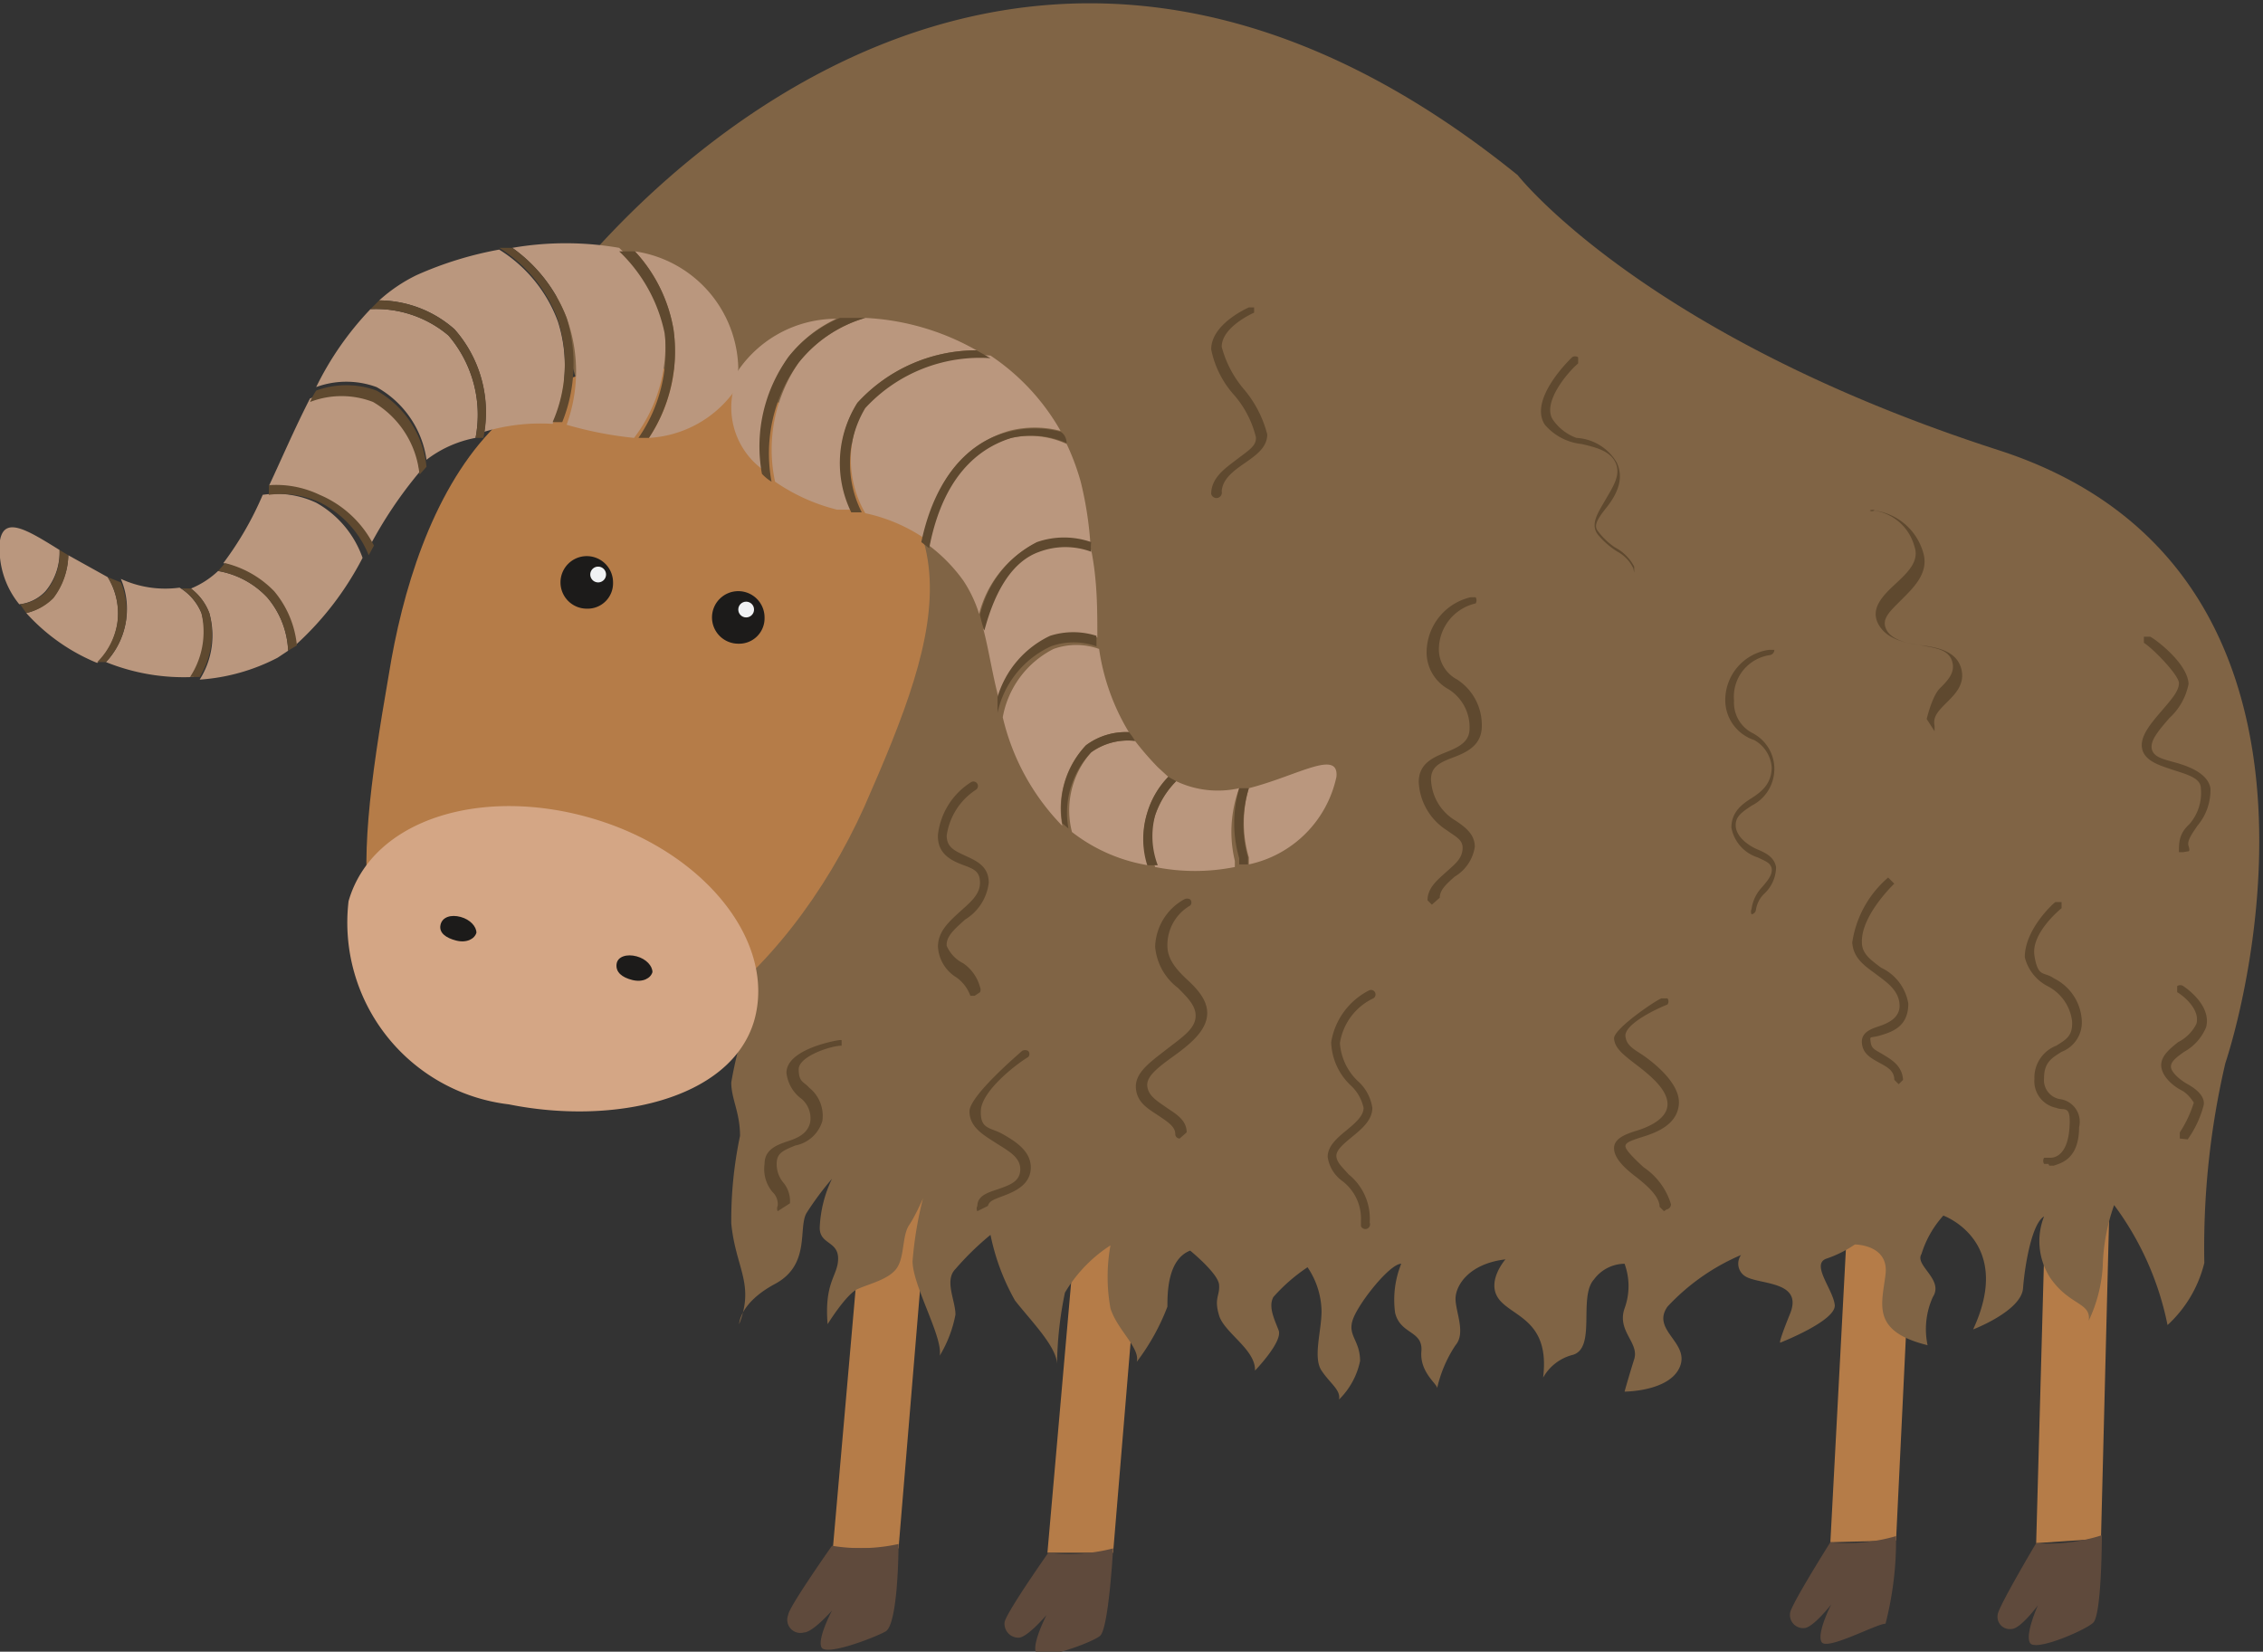 <svg xmlns="http://www.w3.org/2000/svg" viewBox="0 0 25.84 18.86"><rect x="0" y="0" width="25.84" height="18.86" fill="#333333" stroke="none"/><defs><style>.cls-1{fill:#b57c48;}.cls-2{fill:#5f4a3c;}.cls-3{fill:#806445;}.cls-4{fill:#d4a685;}.cls-5{fill:#5f492f;}.cls-6{fill:#1c1b1a;}.cls-7{fill:#ba977e;}.cls-8{fill:#f0f2f4;}</style></defs><g id="Layer_2" data-name="Layer 2"><g id="Layer_2-2" data-name="Layer 2"><polygon class="cls-1" points="9.89 13.35 9.51 17.68 10.26 17.68 10.62 13.35 9.89 13.35"/><path class="cls-2" d="M10.26,17.63s0,.92-.15,1-.68.28-.73.18.12-.42.12-.42-.22.25-.32.25A.15.15,0,0,1,9,18.44c0-.08.5-.79.5-.79A2,2,0,0,0,10.26,17.63Z"/><polygon class="cls-1" points="12.34 13.4 11.96 17.73 12.71 17.73 13.07 13.4 12.34 13.4"/><path class="cls-2" d="M12.71,17.68s-.05.92-.15,1-.68.29-.73.19.12-.43.12-.43-.22.26-.32.26a.16.16,0,0,1-.16-.17c0-.09.5-.8.5-.8A2,2,0,0,0,12.71,17.68Z"/><polygon class="cls-1" points="23.37 13.27 23.25 17.62 23.99 17.57 24.1 13.23 23.37 13.27"/><path class="cls-2" d="M24,17.53s0,.91-.1,1-.66.33-.72.23.09-.43.09-.43-.2.27-.3.27a.14.14,0,0,1-.16-.16c0-.08.44-.82.44-.82A2,2,0,0,0,24,17.53Z"/><polygon class="cls-1" points="21.13 13.27 20.9 17.61 21.65 17.59 21.86 13.24 21.13 13.27"/><path class="cls-2" d="M21.65,17.54a3.84,3.84,0,0,1-.12,1c-.1,0-.67.31-.73.21s.11-.43.11-.43-.21.27-.31.27a.15.15,0,0,1-.16-.17c0-.08.46-.81.46-.81A2,2,0,0,0,21.65,17.54Z"/><path class="cls-3" d="M8.55,11.6a4.38,4.38,0,0,0-.2.76c0,.19.1.34.1.61a4.66,4.66,0,0,0-.1,1c.05.51.27.69.09,1.15,0,0,0-.24.41-.46s.26-.64.36-.81a3.38,3.38,0,0,1,.29-.39,1.41,1.41,0,0,0-.14.56c0,.19.21.15.21.35s-.16.26-.12.75c0,0,.21-.34.34-.4s.36-.11.45-.24.06-.37.14-.49.16-.31.16-.31a4.29,4.29,0,0,0-.12.72c0,.28.35.87.31,1.08a1.41,1.41,0,0,0,.18-.47c0-.16-.13-.39,0-.52a3.25,3.25,0,0,1,.4-.39,2.55,2.55,0,0,0,.28.75c.18.23.48.53.48.73a4.19,4.19,0,0,1,.09-.82,1.63,1.63,0,0,1,.52-.54,2,2,0,0,0,0,.72c.08.25.34.45.3.61a2.52,2.52,0,0,0,.35-.63c0-.15,0-.54.26-.64,0,0,.32.26.33.39s-.06.15,0,.35.42.39.41.63c0,0,.32-.33.27-.46s-.12-.27-.06-.38a2,2,0,0,1,.39-.34.92.92,0,0,1,.16.5c0,.23-.1.53,0,.68s.22.22.2.33a.86.86,0,0,0,.24-.44c0-.24-.15-.29-.08-.48s.42-.63.55-.63a1.1,1.1,0,0,0-.07.56c.06.25.32.2.3.44s.18.37.18.42a1.47,1.47,0,0,1,.21-.49c.12-.14,0-.38,0-.53s.15-.4.57-.45c0,0-.23.26-.07.46s.58.24.5.89a.54.54,0,0,1,.34-.26c.27-.08.06-.66.24-.86a.44.44,0,0,1,.35-.18.74.74,0,0,1,0,.51c-.09.26.17.39.11.58s-.11.37-.11.37.51,0,.63-.28-.33-.42-.14-.69a2.47,2.47,0,0,1,.84-.59h0a.17.17,0,0,0,.06.25c.17.09.65.05.5.42s-.11.33-.11.33.64-.25.62-.43-.28-.47-.09-.53a1.35,1.35,0,0,0,.32-.16s.39,0,.35.34-.17.65.48.81h0a.89.89,0,0,1,.06-.55c.13-.2-.21-.36-.13-.49a1.17,1.17,0,0,1,.25-.44s.81.29.34,1.3c0,0,.55-.21.57-.47s.1-.74.24-.82a.77.77,0,0,0,.07.7c.22.32.47.28.44.49a1.68,1.68,0,0,0,.16-.62,2.25,2.25,0,0,1,.13-.7,3.42,3.42,0,0,1,.61,1.37,1.42,1.42,0,0,0,.42-.71,9.27,9.27,0,0,1,.24-2.28c.3-.91,1.47-5.69-2.59-7S17.33,2,17.33,2c-6.34-5.13-11,1.42-11,1.42Z"/><path class="cls-1" d="M9.87,9.21c-.9,2-2.69,3.47-4.29,2.78S4,10.23,4.44,7.7c.3-1.87,1.33-4.49,4.39-3.13C11.29,5.67,10.77,7.16,9.87,9.21Z"/><path class="cls-4" d="M8.61,11.66c.26-.9-.56-1.93-1.83-2.31s-2.53,0-2.8.94a2.09,2.09,0,0,0,1.83,2.32C7,12.85,8.34,12.56,8.61,11.66Z"/><path class="cls-5" d="M23.39,13.29s0,0-.05,0a.07.07,0,0,1,0-.07l.07,0c.08,0,.2-.06.22-.34s-.06-.19-.15-.23a.31.31,0,0,1-.25-.33.39.39,0,0,1,.25-.38c.11-.07.19-.11.18-.28a.52.52,0,0,0-.28-.4.51.51,0,0,1-.26-.33c0-.32.33-.62.35-.63a0,0,0,0,1,.07,0,0,0,0,0,1,0,.07s-.35.28-.31.54.11.18.22.26a.57.57,0,0,1,.32.47.36.36,0,0,1-.23.37c-.11.07-.2.12-.2.3a.22.22,0,0,0,.18.24.26.26,0,0,1,.22.32c0,.36-.2.41-.29.44l-.05,0Z"/><path class="cls-5" d="M24.89,13h0a0,0,0,0,1,0-.07,1.34,1.34,0,0,0,.16-.34s-.06-.1-.14-.14-.21-.14-.23-.26.09-.21.19-.29a.47.47,0,0,0,.21-.21c.05-.19-.21-.36-.22-.36a0,0,0,0,1,0-.07.06.06,0,0,1,.07,0s.33.21.26.47a.57.57,0,0,1-.25.28c-.1.07-.16.12-.15.18s.1.14.19.19.21.14.18.25a1.2,1.2,0,0,1-.18.38Z"/><path class="cls-5" d="M24.93,9.73a0,0,0,0,1-.05,0c0-.11,0-.21.12-.32A.54.54,0,0,0,25.13,9c0-.12-.17-.16-.32-.21s-.32-.1-.35-.24.1-.29.22-.43.2-.23.2-.32-.29-.39-.4-.46a0,0,0,0,1,0-.07s.05,0,.07,0,.43.29.44.54a.71.71,0,0,1-.22.39c-.11.13-.22.25-.2.35s.14.12.28.16.36.12.39.29a.63.63,0,0,1-.15.43c-.06.09-.12.17-.1.23s0,.06,0,.06Z"/><path class="cls-5" d="M22,8.21s0,0,0,0,.06-.26.15-.35.18-.18.14-.31-.18-.15-.35-.18-.39-.06-.49-.24.05-.33.19-.46.28-.26.22-.43a.56.56,0,0,0-.46-.41.05.05,0,0,1-.05,0,.06.06,0,0,1,.06,0,.67.67,0,0,1,.55.48c.07.23-.11.4-.25.54s-.23.22-.17.34.25.16.41.18.38.06.44.25-.07.31-.17.41-.15.16-.13.26a0,0,0,0,1,0,.06Z"/><path class="cls-5" d="M20,10.44h0a.07.07,0,0,1,0-.06.45.45,0,0,1,.12-.25c.06-.07.12-.14.11-.21s-.08-.09-.16-.13a.44.44,0,0,1-.3-.34c0-.17.11-.26.22-.33s.24-.16.24-.36a.39.39,0,0,0-.2-.31A.48.48,0,0,1,19.7,8a.58.58,0,0,1,.5-.58s.05,0,.06,0a.06.06,0,0,1-.05.06A.48.48,0,0,0,19.8,8a.39.39,0,0,0,.21.37.46.46,0,0,1,.25.39A.47.47,0,0,1,20,9.2c-.12.08-.19.13-.18.24s.13.21.25.26.19.1.21.2a.42.42,0,0,1-.13.3.32.32,0,0,0-.1.19A.06.06,0,0,1,20,10.44Z"/><path class="cls-5" d="M21.68,12.38a0,0,0,0,1-.05-.05c0-.11-.09-.15-.18-.2s-.18-.1-.19-.22.1-.16.19-.19.25-.09.24-.25-.14-.25-.26-.34-.27-.18-.28-.37a1.21,1.21,0,0,1,.41-.74,0,0,0,0,1,.07.07s-.38.36-.37.67c0,.13.1.2.22.29a.55.55,0,0,1,.31.41c0,.26-.18.32-.31.36s-.13,0-.12.08.06.09.14.14.22.12.23.29a0,0,0,0,1-.05.05Z"/><path class="cls-5" d="M19,13.83a0,0,0,0,1-.05-.05c0-.12-.15-.25-.28-.35s-.24-.21-.24-.32.13-.16.26-.2.34-.13.35-.29-.17-.32-.34-.45-.26-.2-.27-.31.48-.44.54-.46a0,0,0,0,1,.07,0,.06.06,0,0,1,0,.07c-.2.08-.49.24-.48.36s.12.16.23.24.4.31.38.54-.25.32-.41.37-.2.07-.2.11.11.15.21.24a.78.78,0,0,1,.31.42.06.06,0,0,1-.05.06Z"/><path class="cls-5" d="M15.54,14h0a0,0,0,0,1,0-.06.54.54,0,0,0-.22-.46.41.41,0,0,1-.16-.27c0-.12.1-.21.21-.3s.2-.17.2-.26a.49.49,0,0,0-.14-.25.71.71,0,0,1-.23-.5.81.81,0,0,1,.43-.59.05.05,0,1,1,.05.09.68.68,0,0,0-.38.51.66.66,0,0,0,.2.43.51.51,0,0,1,.17.31c0,.14-.12.24-.23.33s-.19.16-.18.23.07.12.14.2a.65.65,0,0,1,.24.55A.05.05,0,0,1,15.54,14Z"/><path class="cls-5" d="M13.47,13a.05.05,0,0,1-.05-.05c0-.08-.07-.13-.19-.21s-.25-.15-.26-.32.16-.29.34-.43.32-.23.34-.36-.08-.23-.2-.35a.66.66,0,0,1-.26-.47.64.64,0,0,1,.33-.54.07.07,0,0,1,.07,0,.05.05,0,0,1,0,.07.52.52,0,0,0-.26.46c0,.15.1.27.23.39s.25.26.22.43-.2.31-.38.44-.31.23-.3.34.11.17.21.24.24.14.24.29A0,0,0,0,1,13.47,13Z"/><path class="cls-5" d="M16.35,10.33a0,0,0,0,1-.05-.05c0-.14.11-.23.21-.32s.18-.15.19-.26-.07-.14-.18-.22a.69.69,0,0,1-.32-.55c0-.21.16-.28.31-.34s.27-.12.27-.27a.51.51,0,0,0-.24-.45.48.48,0,0,1-.25-.44.65.65,0,0,1,.5-.61s.05,0,.06,0a.07.07,0,0,1,0,.07.54.54,0,0,0-.42.51.39.39,0,0,0,.21.36.62.62,0,0,1,.28.53c0,.22-.17.3-.33.36s-.25.11-.25.25a.57.57,0,0,0,.28.47c.12.08.22.16.22.3a.48.48,0,0,1-.23.34c-.09.08-.17.15-.17.24A0,0,0,0,1,16.35,10.33Z"/><path class="cls-5" d="M13.83,5.64h0s0,0,0,0c0-.19.17-.3.3-.4s.22-.15.21-.25a1.15,1.15,0,0,0-.24-.47,1.11,1.11,0,0,1-.27-.53c0-.29.41-.47.43-.48a0,0,0,0,1,.06,0,0,0,0,0,1,0,.06s-.37.16-.37.39a1.23,1.23,0,0,0,.25.48,1.3,1.3,0,0,1,.27.52c0,.15-.13.24-.26.33s-.25.18-.26.32A.05.05,0,0,1,13.83,5.64Z"/><path class="cls-5" d="M18.65,6.49s0,0,0,0a.42.42,0,0,0-.18-.19.93.93,0,0,1-.22-.19c-.1-.12,0-.26.08-.4s.18-.28.12-.42-.22-.18-.39-.22a.64.64,0,0,1-.42-.22c-.19-.29.29-.75.31-.77a.06.06,0,0,1,.07,0,0,0,0,0,1,0,.07c-.13.11-.41.45-.29.64A.56.56,0,0,0,18,5a.57.57,0,0,1,.46.28c.09.19,0,.37-.12.52s-.14.21-.09.27a.79.79,0,0,0,.19.18.52.52,0,0,1,.22.22,0,0,0,0,1,0,.07Z"/><path class="cls-5" d="M11.13,11.37a0,0,0,0,1-.05,0,.44.44,0,0,0-.16-.21.44.44,0,0,1-.21-.35c0-.17.12-.28.24-.39s.24-.2.24-.34-.08-.16-.21-.21-.28-.13-.27-.34a.82.82,0,0,1,.38-.6.05.05,0,0,1,.05.09.75.75,0,0,0-.33.52c0,.13.08.17.21.23s.27.12.27.31a.57.57,0,0,1-.27.42c-.11.1-.22.19-.21.3A.4.4,0,0,0,11,11a.48.48,0,0,1,.19.27.07.07,0,0,1,0,.06Z"/><path class="cls-5" d="M11.16,13.83h0a.06.06,0,0,1,0-.06c0-.13.15-.16.26-.2s.23-.08.23-.22-.14-.21-.28-.3-.3-.18-.3-.36.58-.67.6-.69a.07.07,0,0,1,.07,0,.05.05,0,0,1,0,.07c-.15.09-.53.39-.54.61s.11.19.25.27.32.19.32.38-.17.27-.3.32-.17.06-.19.12A0,0,0,0,1,11.16,13.83Z"/><path class="cls-5" d="M8.88,13.83h0a.07.07,0,0,1,0-.06.19.19,0,0,0-.06-.16.41.41,0,0,1-.09-.32c0-.17.15-.22.27-.26s.22-.09.25-.21a.29.29,0,0,0-.12-.29.43.43,0,0,1-.15-.28c0-.26.52-.36.58-.37s.05,0,.05,0a0,0,0,0,1,0,.06c-.12,0-.49.12-.49.27s.06.14.12.21a.41.41,0,0,1,.15.38.4.4,0,0,1-.31.28c-.12.05-.2.08-.21.18a.33.33,0,0,0,.08.25.33.33,0,0,1,.07.23A0,0,0,0,1,8.88,13.83Z"/><path class="cls-6" d="M7,6.65a.3.3,0,1,0-.3.3A.29.29,0,0,0,7,6.65Z"/><path class="cls-6" d="M8.73,7.05a.3.3,0,1,0-.3.3A.29.29,0,0,0,8.73,7.05Z"/><path class="cls-6" d="M7.45,11.1c0-.07-.07-.15-.18-.18s-.22,0-.23.09.06.15.18.18S7.43,11.17,7.45,11.1Z"/><path class="cls-6" d="M5.44,10.65c0-.07-.07-.15-.18-.18s-.21,0-.23.09.06.15.18.18S5.42,10.72,5.44,10.65Z"/><path class="cls-7" d="M6.37,3.67a1.63,1.63,0,0,0-.67-.82,4.11,4.11,0,0,0-.94.29,1.8,1.8,0,0,0-.43.29,1.31,1.31,0,0,1,.86.33,1.43,1.43,0,0,1,.34,1.17,2.22,2.22,0,0,1,.78-.09A1.65,1.65,0,0,0,6.37,3.67Z"/><path class="cls-7" d="M4.26,4.55a1,1,0,0,0-.72,0c-.17.33-.32.68-.47,1a1.15,1.15,0,0,1,.58.11,1.23,1.23,0,0,1,.57.58,4.85,4.85,0,0,1,.57-.85A1.08,1.08,0,0,0,4.26,4.55Z"/><path class="cls-7" d="M.68,6.28C.31,6.05.05,5.89,0,6.17a1,1,0,0,0,.22.73.48.48,0,0,0,.3-.15A.7.7,0,0,0,.68,6.28Z"/><path class="cls-7" d="M8.43,4.2A1.38,1.38,0,0,0,7.25,2.87a1.74,1.74,0,0,1,.44.89A1.79,1.79,0,0,1,7.41,5a1.29,1.29,0,0,0,1-.57.42.42,0,0,1,0-.1A.71.71,0,0,0,8.43,4.2Z"/><path class="cls-7" d="M7.59,3.77a1.79,1.79,0,0,0-.52-.94,3.57,3.57,0,0,0-1.22,0,1.75,1.75,0,0,1,.62.8,1.78,1.78,0,0,1,0,1.22A4.26,4.26,0,0,0,7.24,5h0A1.75,1.75,0,0,0,7.59,3.77Z"/><path class="cls-7" d="M3.61,5.74A1.07,1.07,0,0,0,3,5.65a3.73,3.73,0,0,1-.45.78,1.16,1.16,0,0,1,.56.32,1.13,1.13,0,0,1,.26.62,3.52,3.52,0,0,0,.77-1A1.16,1.16,0,0,0,3.61,5.74Z"/><path class="cls-7" d="M5.12,3.83a1.28,1.28,0,0,0-.89-.3,3.54,3.54,0,0,0-.62.89,1,1,0,0,1,.69,0,1.13,1.13,0,0,1,.57.83A1.32,1.32,0,0,1,5.43,5,1.39,1.39,0,0,0,5.12,3.83Z"/><path class="cls-7" d="M1.23,6.59.78,6.34a.83.83,0,0,1-.17.48A.63.63,0,0,1,.3,7a2.23,2.23,0,0,0,.81.57.81.81,0,0,0,.23-.45A.79.79,0,0,0,1.23,6.59Z"/><path class="cls-7" d="M2.49,6.52a1,1,0,0,1-.31.2A.63.63,0,0,1,2.39,7a.94.94,0,0,1-.11.76,2.25,2.25,0,0,0,.89-.25l.12-.08a1,1,0,0,0-.24-.61A1,1,0,0,0,2.49,6.52Z"/><path class="cls-7" d="M2.3,7a.61.61,0,0,0-.25-.29,1.21,1.21,0,0,1-.67-.1.87.87,0,0,1,.06.47.89.89,0,0,1-.23.48,2.37,2.37,0,0,0,1,.17A.94.94,0,0,0,2.3,7Z"/><path class="cls-7" d="M11.52,4.92a1.17,1.17,0,0,1,.59,0,2.54,2.54,0,0,0-.8-.86,1.78,1.78,0,0,0-1.43.57,1.23,1.23,0,0,0,0,1.23,1.92,1.92,0,0,1,.68.29C10.72,5.23,11.26,5,11.52,4.92Z"/><path class="cls-7" d="M9.79,4.6A1.84,1.84,0,0,1,11.15,4a2.85,2.85,0,0,0-1.27-.37,1.51,1.51,0,0,0-.76.51A1.75,1.75,0,0,0,8.85,5.5a2.16,2.16,0,0,0,.71.32l.16,0A1.28,1.28,0,0,1,9.79,4.6Z"/><path class="cls-7" d="M9,4.08a1.49,1.49,0,0,1,.55-.44,1.36,1.36,0,0,0-1.16.65s0,0,0,0l0,.1a.88.88,0,0,0,.36,1A1.74,1.74,0,0,1,9,4.08Z"/><path class="cls-7" d="M12.4,8.51a.76.76,0,0,1,.49-.15,2.53,2.53,0,0,1-.34-.95.77.77,0,0,0-.52,0,1.09,1.09,0,0,0-.58.78,2.63,2.63,0,0,0,.68,1.24A1.05,1.05,0,0,1,12.4,8.51Z"/><path class="cls-7" d="M13.1,9.28a1,1,0,0,1,.24-.41l-.12-.11a3.48,3.48,0,0,1-.26-.3.72.72,0,0,0-.5.13,1,1,0,0,0-.22.91,1.92,1.92,0,0,0,.87.38A1,1,0,0,1,13.1,9.28Z"/><path class="cls-7" d="M14.15,9a1.11,1.11,0,0,1-.72-.08,1,1,0,0,0-.24.39.93.93,0,0,0,0,.59,2.32,2.32,0,0,0,.91,0l0-.07A1.43,1.43,0,0,1,14.15,9Z"/><path class="cls-7" d="M12,7.28a.87.87,0,0,1,.53,0c0-.32,0-.65-.07-1a.85.85,0,0,0-.59,0c-.29.1-.5.41-.64.91.06.23.1.5.17.77A1.13,1.13,0,0,1,12,7.28Z"/><path class="cls-7" d="M14.26,9a1.39,1.39,0,0,0,0,.79l0,.08a1.3,1.3,0,0,0,1-1C15.29,8.55,14.81,8.86,14.26,9Z"/><path class="cls-7" d="M11.83,6.2a.94.94,0,0,1,.62,0,4.08,4.08,0,0,0-.11-.7,2.73,2.73,0,0,0-.16-.43A1,1,0,0,0,11.55,5c-.25.06-.76.29-.94,1.23a1.86,1.86,0,0,1,.39.4,1.49,1.49,0,0,1,.18.38A1.25,1.25,0,0,1,11.83,6.2Z"/><path class="cls-5" d="M14.26,9l-.11,0a1.43,1.43,0,0,0,0,.8l0,.07.1,0,0-.08A1.39,1.39,0,0,1,14.26,9Z"/><path class="cls-5" d="M13.19,9.31a1,1,0,0,1,.24-.39l-.09-.05a1,1,0,0,0-.24.41,1,1,0,0,0,0,.6l.12,0A.93.93,0,0,1,13.19,9.31Z"/><path class="cls-5" d="M12.46,8.59a.72.72,0,0,1,.5-.13.61.61,0,0,0-.07-.1.76.76,0,0,0-.49.15,1.05,1.05,0,0,0-.27.89l0,0,.07.06A1,1,0,0,1,12.46,8.59Z"/><path class="cls-5" d="M12,7.38a.77.77,0,0,1,.52,0s0-.08,0-.12a.87.87,0,0,0-.53,0,1.13,1.13,0,0,0-.6.7c0,.06,0,.12,0,.18A1.09,1.09,0,0,1,12,7.38Z"/><path class="cls-5" d="M11.87,6.3a.85.85,0,0,1,.59,0,.37.37,0,0,1,0-.11.94.94,0,0,0-.62,0,1.25,1.25,0,0,0-.65.83,1.21,1.21,0,0,0,.05.18C11.37,6.71,11.58,6.4,11.87,6.3Z"/><path class="cls-5" d="M11.55,5a1,1,0,0,1,.63.06s0-.09-.07-.13a1.17,1.17,0,0,0-.59,0c-.26.06-.8.31-1,1.26l.09.07C10.79,5.31,11.3,5.08,11.55,5Z"/><path class="cls-5" d="M9.88,4.66a1.78,1.78,0,0,1,1.43-.57L11.15,4a1.84,1.84,0,0,0-1.36.6,1.28,1.28,0,0,0-.07,1.25l.12,0A1.23,1.23,0,0,1,9.88,4.66Z"/><path class="cls-5" d="M.78,6.34l-.1-.06a.7.7,0,0,1-.15.47.48.48,0,0,1-.3.15L.3,7a.63.63,0,0,0,.31-.17A.83.83,0,0,0,.78,6.34Z"/><path class="cls-5" d="M1.38,6.65l-.15-.06a.79.79,0,0,1,.11.52.81.81,0,0,1-.23.45l.1,0a.89.89,0,0,0,.23-.48A.87.87,0,0,0,1.38,6.65Z"/><path class="cls-5" d="M2.39,7a.63.63,0,0,0-.21-.28h0l-.11,0A.61.61,0,0,1,2.3,7a.94.94,0,0,1-.13.73h.11A.94.94,0,0,0,2.39,7Z"/><path class="cls-5" d="M2.57,6.43l-.08.09a1,1,0,0,1,.56.3,1,1,0,0,1,.24.61l.1-.06a1.13,1.13,0,0,0-.26-.62A1.16,1.16,0,0,0,2.57,6.43Z"/><path class="cls-5" d="M3.65,5.65a1.15,1.15,0,0,0-.58-.11l0,.11a1.07,1.07,0,0,1,.59.09,1.16,1.16,0,0,1,.55.6l.06-.11A1.23,1.23,0,0,0,3.65,5.65Z"/><path class="cls-5" d="M4.3,4.46a1,1,0,0,0-.69,0,.83.83,0,0,0-.07.13,1,1,0,0,1,.72,0,1.08,1.08,0,0,1,.53.83l.08-.09A1.13,1.13,0,0,0,4.3,4.46Z"/><path class="cls-5" d="M5.19,3.76a1.31,1.31,0,0,0-.86-.33l-.1.1a1.28,1.28,0,0,1,.89.3A1.39,1.39,0,0,1,5.43,5h0l.09,0A1.43,1.43,0,0,0,5.19,3.76Z"/><path class="cls-5" d="M6.47,3.63a1.75,1.75,0,0,0-.62-.8l-.15,0a1.63,1.63,0,0,1,.67.82,1.65,1.65,0,0,1-.06,1.17h.11A1.78,1.78,0,0,0,6.47,3.63Z"/><path class="cls-5" d="M7.69,3.76a1.74,1.74,0,0,0-.44-.89l-.18,0a1.79,1.79,0,0,1,.52.94A1.75,1.75,0,0,1,7.29,5h.12A1.79,1.79,0,0,0,7.69,3.76Z"/><path class="cls-5" d="M9.12,4.14a1.51,1.51,0,0,1,.76-.51H9.59A1.49,1.49,0,0,0,9,4.08a1.74,1.74,0,0,0-.3,1.33.48.48,0,0,0,.11.09A1.75,1.75,0,0,1,9.12,4.14Z"/><path class="cls-8" d="M6.92,6.56a.09.09,0,0,0-.09-.09.09.09,0,1,0,0,.18A.09.09,0,0,0,6.92,6.56Z"/><circle class="cls-8" cx="8.52" cy="6.96" r="0.09"/></g></g></svg>
